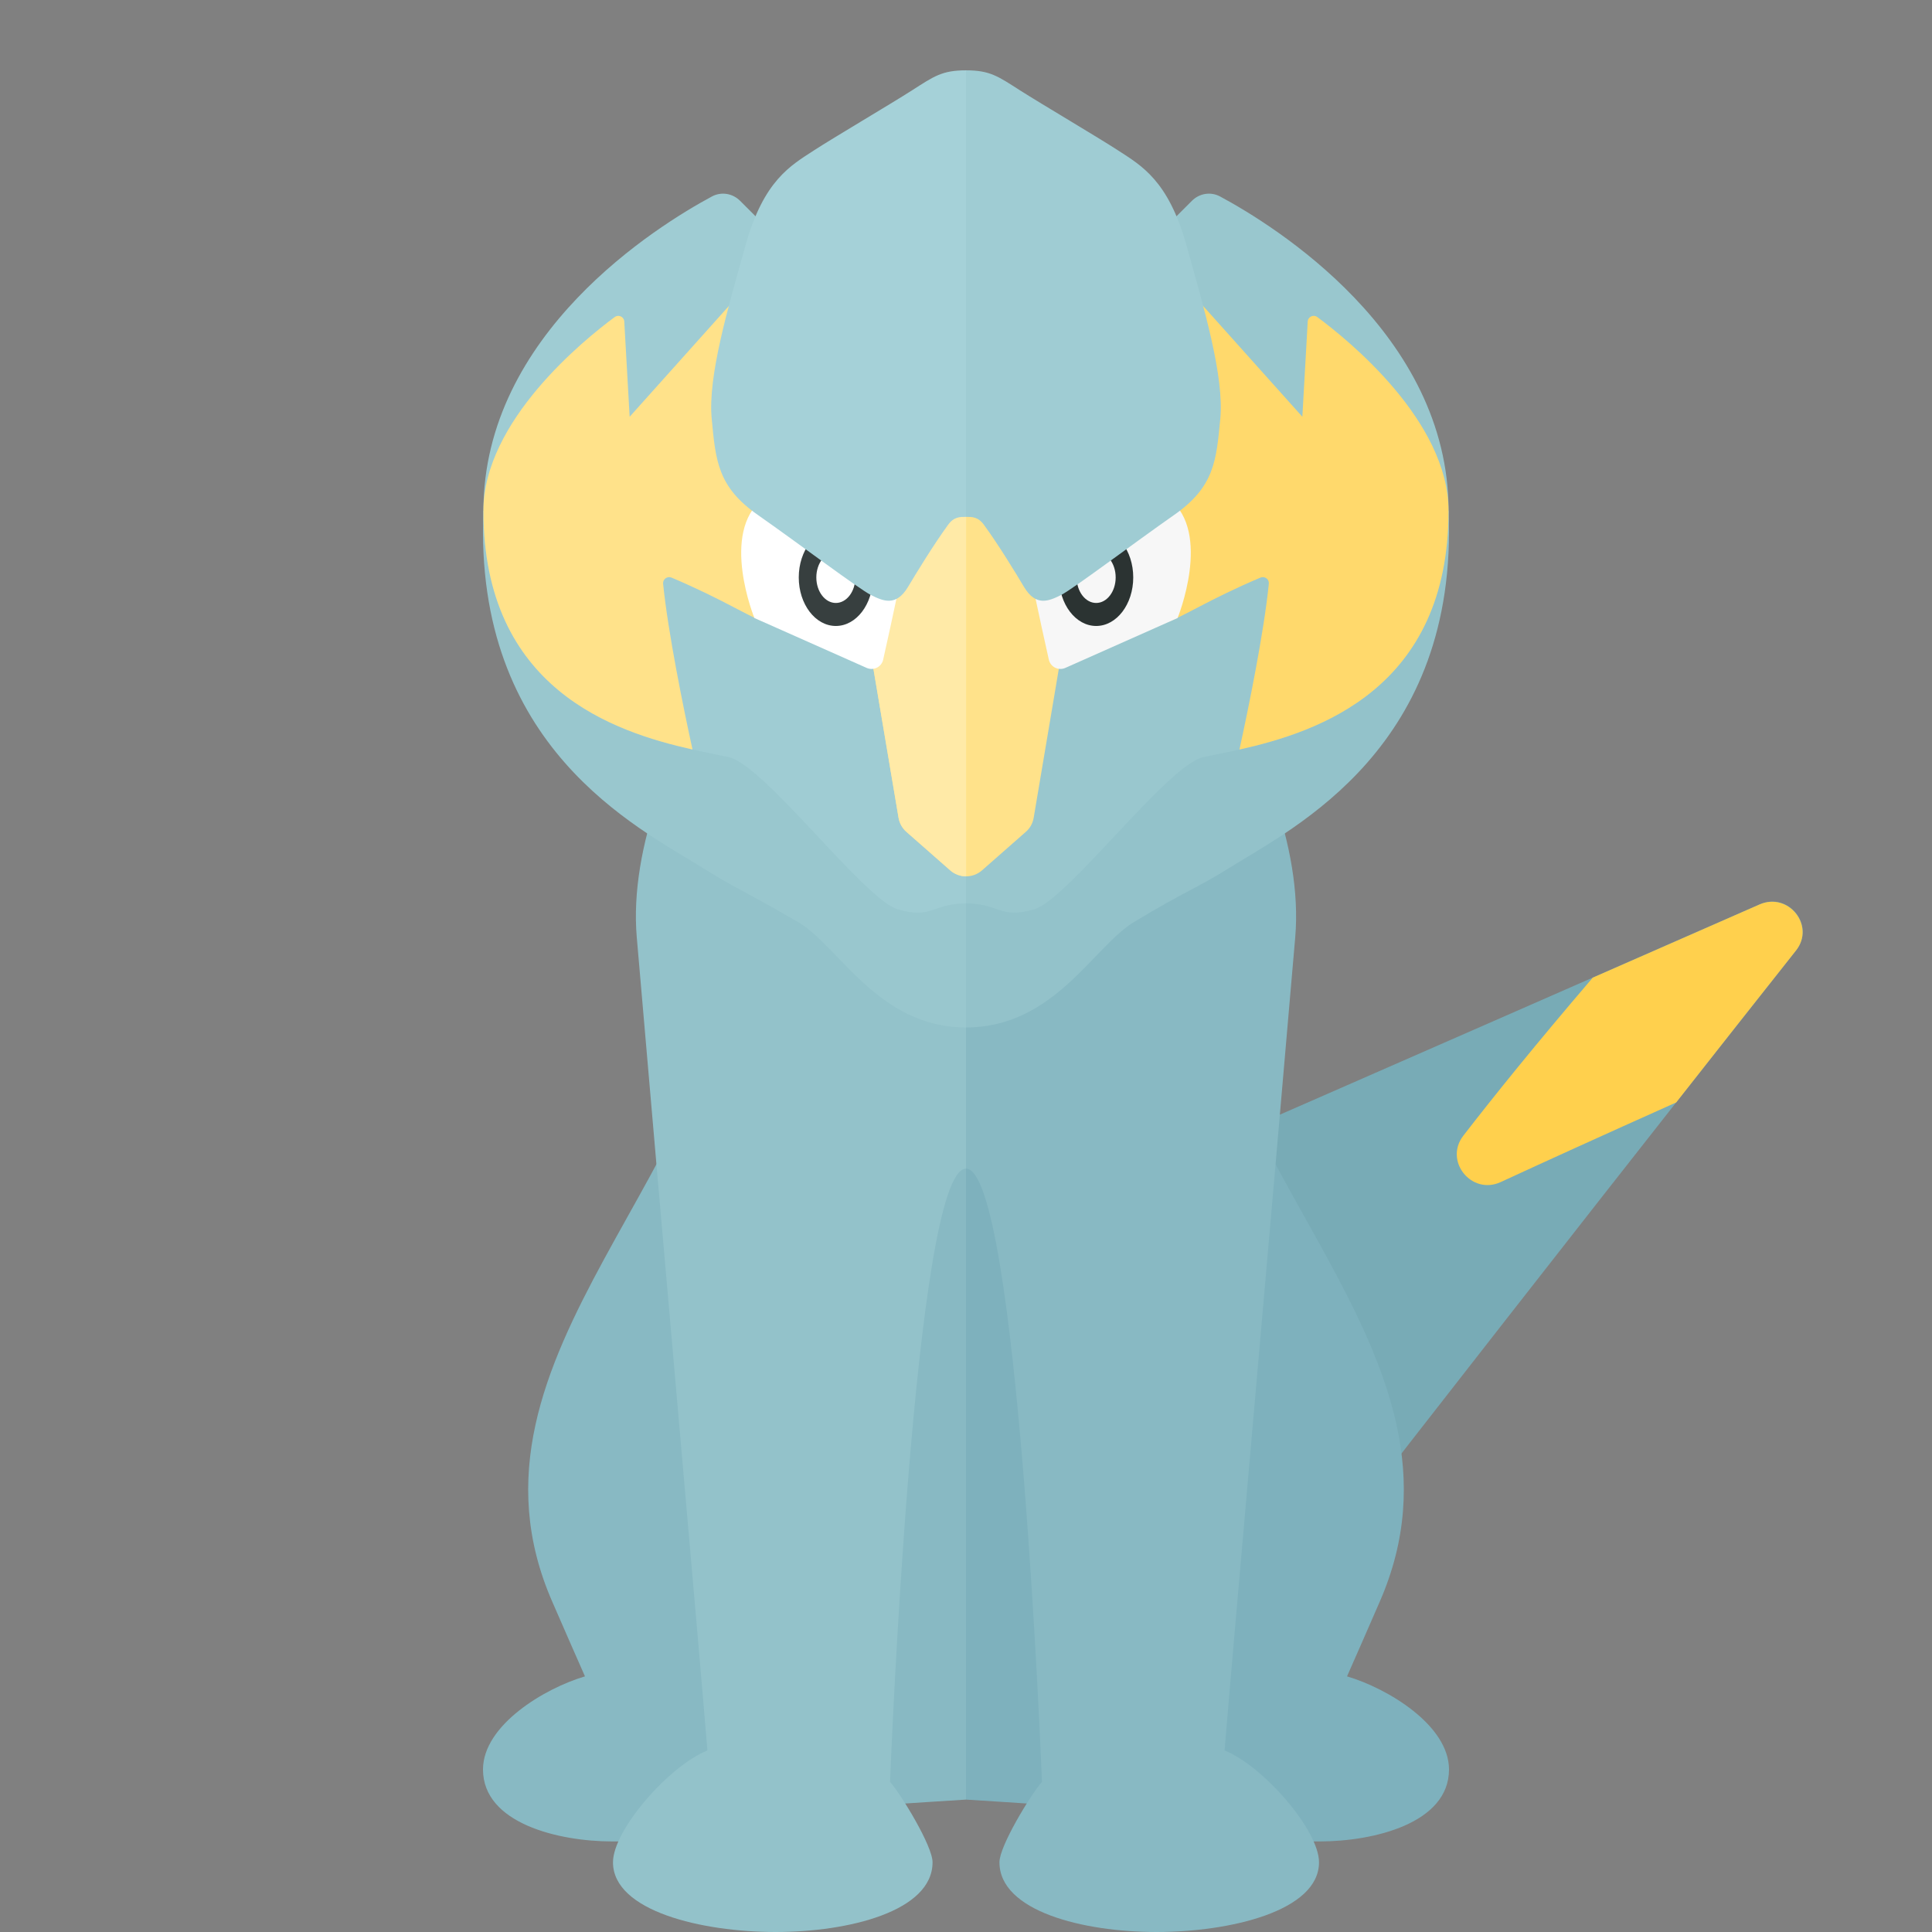 <?xml version="1.0" encoding="utf-8"?>
<!-- Generator: Adobe Illustrator 23.0.6, SVG Export Plug-In . SVG Version: 6.00 Build 0)  -->
<svg version="1.1" xmlns="http://www.w3.org/2000/svg" xmlns:xlink="http://www.w3.org/1999/xlink" x="0px" y="0px" width="32px"
	 height="32px" viewBox="0 0 32 32" enable-background="new 0 0 32 32" xml:space="preserve">
<rect x="0" y="0" width="32" height="32" fill="#808080" stroke="none"/>
<g id="labels">
	<g>
	</g>
</g>
<g id="icons">
	<g>
		<path fill="#88B9C3" d="M12.232,14.927c0,4.422-4.888,7.481-3.084,11.604c0.207,0.473,0.382,0.878,0.541,1.235
			C9.019,27.963,8,28.575,8,29.308C8,30.2,9.25,30.5,10.142,30.5c0.655,0,1.466,0.032,1.72-0.529
			c0.674,0.088,2.427-0.059,4.138-0.164V14.927H12.232z"/>
		<path fill="#78ABB6" d="M19.208,19.333c0,0,4.081-1.783,9.941-4.355c0.477-0.209,0.924,0.354,0.6,0.762
			c-4.157,5.252-9.458,12.092-9.458,12.092L19.208,19.333z"/>
		<path fill="#FFD04D" d="M26.381,16.193c0.865-0.379,1.789-0.784,2.762-1.212c0.478-0.21,0.928,0.353,0.604,0.763
			c-0.642,0.811-1.312,1.66-1.984,2.516c-1.247,0.558-2.199,0.992-2.907,1.319c-0.482,0.222-0.943-0.348-0.619-0.768
			C24.741,18.159,25.438,17.294,26.381,16.193z"/>
		<path fill="#7EB1BD" d="M19.768,14.927c0,4.422,4.888,7.481,3.084,11.604c-0.207,0.473-0.382,0.878-0.541,1.235
			C22.981,27.963,24,28.575,24,29.308c0,0.892-1.25,1.192-2.142,1.192c-0.655,0-1.466,0.032-1.72-0.529
			c-0.674,0.088-2.427-0.059-4.138-0.164V14.927H19.768z"/>
		<path fill="#88B9C3" d="M17.258,29.513c0,0-0.394-10.156-1.258-10.156V9.62l2.487-0.932c0,0,3.223,3.835,2.966,6.838
			c-0.425,4.954-1.016,11.584-1.17,13.467c0.639,0.257,1.564,1.319,1.564,1.852c0,0.81-1.478,1.155-2.693,1.155
			c-1.215,0-2.6-0.345-2.6-1.155C16.553,30.577,17.07,29.729,17.258,29.513z"/>
		<path fill="#93C2CA" d="M14.742,29.513c0,0,0.394-10.156,1.258-10.156V9.62l-2.487-0.932c0,0-3.223,3.835-2.966,6.838
			c0.425,4.954,1.016,11.584,1.17,13.467c-0.639,0.257-1.564,1.319-1.564,1.852c0,0.81,1.478,1.155,2.693,1.155
			c1.215,0,2.6-0.345,2.6-1.155C15.447,30.577,14.93,29.729,14.742,29.513z"/>
		<path fill="#93C2CA" d="M16,17.018c1.459,0,2.112-1.342,2.782-1.746c0.899-0.542,1.004-0.537,1.596-0.907
			c1.061-0.663,3.781-1.99,3.615-5.903H16V17.018z"/>
		<path fill="#99C7CE" d="M19.93,12.541c-0.597,0.133-2.239,2.355-2.802,2.521c-0.564,0.166-0.58-0.099-1.128-0.099V3.188
			l2.587,1.293l1.155-1.155c0.124-0.124,0.311-0.155,0.466-0.072c0.895,0.481,3.785,2.264,3.785,5.207
			C23.993,11.944,20.975,12.309,19.93,12.541z"/>
		<path fill="#FFD96C" d="M20.877,9.567c-0.851,0.36-1.313,0.667-1.544,0.735c0.236-0.361,0.323-1.828,0.182-1.807l0.066-3.814
			l1.99,2.222l0.089-1.577c0.004-0.079,0.094-0.122,0.158-0.075c0.511,0.378,2.174,1.723,2.174,3.211
			c0,2.95-2.166,3.663-3.463,3.953c0.147-0.67,0.406-1.938,0.487-2.748C21.023,9.592,20.946,9.538,20.877,9.567z"/>
		<path fill="#99C7CE" d="M16,17.018c-1.459,0-2.106-1.353-2.782-1.746c-0.933-0.542-1.004-0.537-1.596-0.907
			c-1.061-0.663-3.781-1.99-3.615-5.903H16V17.018z"/>
		<path fill="#9FCCD3" d="M12.07,12.541c0.597,0.133,2.239,2.355,2.802,2.521c0.564,0.166,0.58-0.099,1.128-0.099V3.188
			l-2.587,1.293l-1.155-1.155c-0.124-0.124-0.311-0.155-0.466-0.072c-0.895,0.481-3.785,2.264-3.785,5.207
			C8.007,11.944,11.025,12.309,12.07,12.541z"/>
		<path fill="#FFE28A" d="M11.123,9.567c0.851,0.36,1.313,0.667,1.544,0.735c-0.236-0.361-0.323-1.828-0.182-1.807l-0.066-3.814
			l-1.99,2.222l-0.089-1.577c-0.004-0.079-0.094-0.122-0.158-0.075C9.671,5.628,8.007,6.974,8.007,8.461
			c0,2.95,2.166,3.663,3.463,3.953c-0.147-0.67-0.406-1.938-0.487-2.748C10.977,9.592,11.054,9.538,11.123,9.567z"/>
		<path fill="#FFE28A" d="M17.26,9.771L16,8.279l-1.26,1.492l-0.298,1.161l0.441,2.613c0.015,0.09,0.061,0.172,0.13,0.233
			l0.726,0.638c0.075,0.066,0.169,0.099,0.263,0.099c0.094,0,0.188-0.033,0.263-0.099l0.726-0.638
			c0.069-0.06,0.115-0.143,0.13-0.233l0.441-2.613L17.26,9.771z"/>
		<path fill="#FFEAA7" d="M14.74,9.771l-0.298,1.161l0.441,2.613c0.015,0.09,0.061,0.172,0.13,0.233l0.726,0.638
			c0.075,0.066,0.169,0.099,0.263,0.099V8.279L14.74,9.771z"/>
		<path fill="#FFFFFF" d="M12.634,8.262c-0.713,0.564-0.139,1.974-0.139,1.974l1.856,0.825c0.115,0.053,0.249-0.011,0.277-0.135
			c0.061-0.273,0.165-0.742,0.262-1.205L12.634,8.262z"/>
		<ellipse fill="#373F3F" cx="13.844" cy="9.564" rx="0.614" ry="0.804"/>
		<ellipse fill="#FFFFFF" cx="13.844" cy="9.564" rx="0.323" ry="0.423"/>
		<path fill="#A5D1D8" d="M16,1.165c-0.398,0-0.531,0.099-0.895,0.332s-1.293,0.779-1.625,0.995
			c-0.386,0.251-0.829,0.497-1.128,1.559s-0.63,2.189-0.564,2.885c0.066,0.696,0.099,1.128,0.763,1.592
			c0.663,0.464,1.675,1.227,1.874,1.327c0.199,0.099,0.415,0.199,0.614-0.133c0.139-0.232,0.412-0.682,0.663-1.028
			C15.8,8.558,15.9,8.561,16,8.561V1.165z"/>
		<path fill="#F7F7F7" d="M19.366,8.262c0.713,0.564,0.139,1.974,0.139,1.974l-1.856,0.825c-0.115,0.053-0.249-0.011-0.277-0.135
			c-0.061-0.273-0.165-0.742-0.262-1.205L19.366,8.262z"/>
		<ellipse fill="#2B3332" cx="18.156" cy="9.564" rx="0.614" ry="0.804"/>
		<ellipse fill="#F7F7F7" cx="18.156" cy="9.564" rx="0.323" ry="0.423"/>
		<path fill="#9FCCD3" d="M16,1.165c0.398,0,0.531,0.099,0.895,0.332c0.365,0.232,1.293,0.779,1.625,0.995
			c0.386,0.251,0.829,0.497,1.128,1.559c0.298,1.061,0.63,2.189,0.564,2.885s-0.099,1.128-0.763,1.592s-1.675,1.227-1.874,1.327
			c-0.199,0.099-0.415,0.199-0.614-0.133C16.823,9.49,16.55,9.04,16.298,8.694C16.2,8.558,16.1,8.561,16,8.561V1.165z"/>
	</g>
</g>
</svg>
